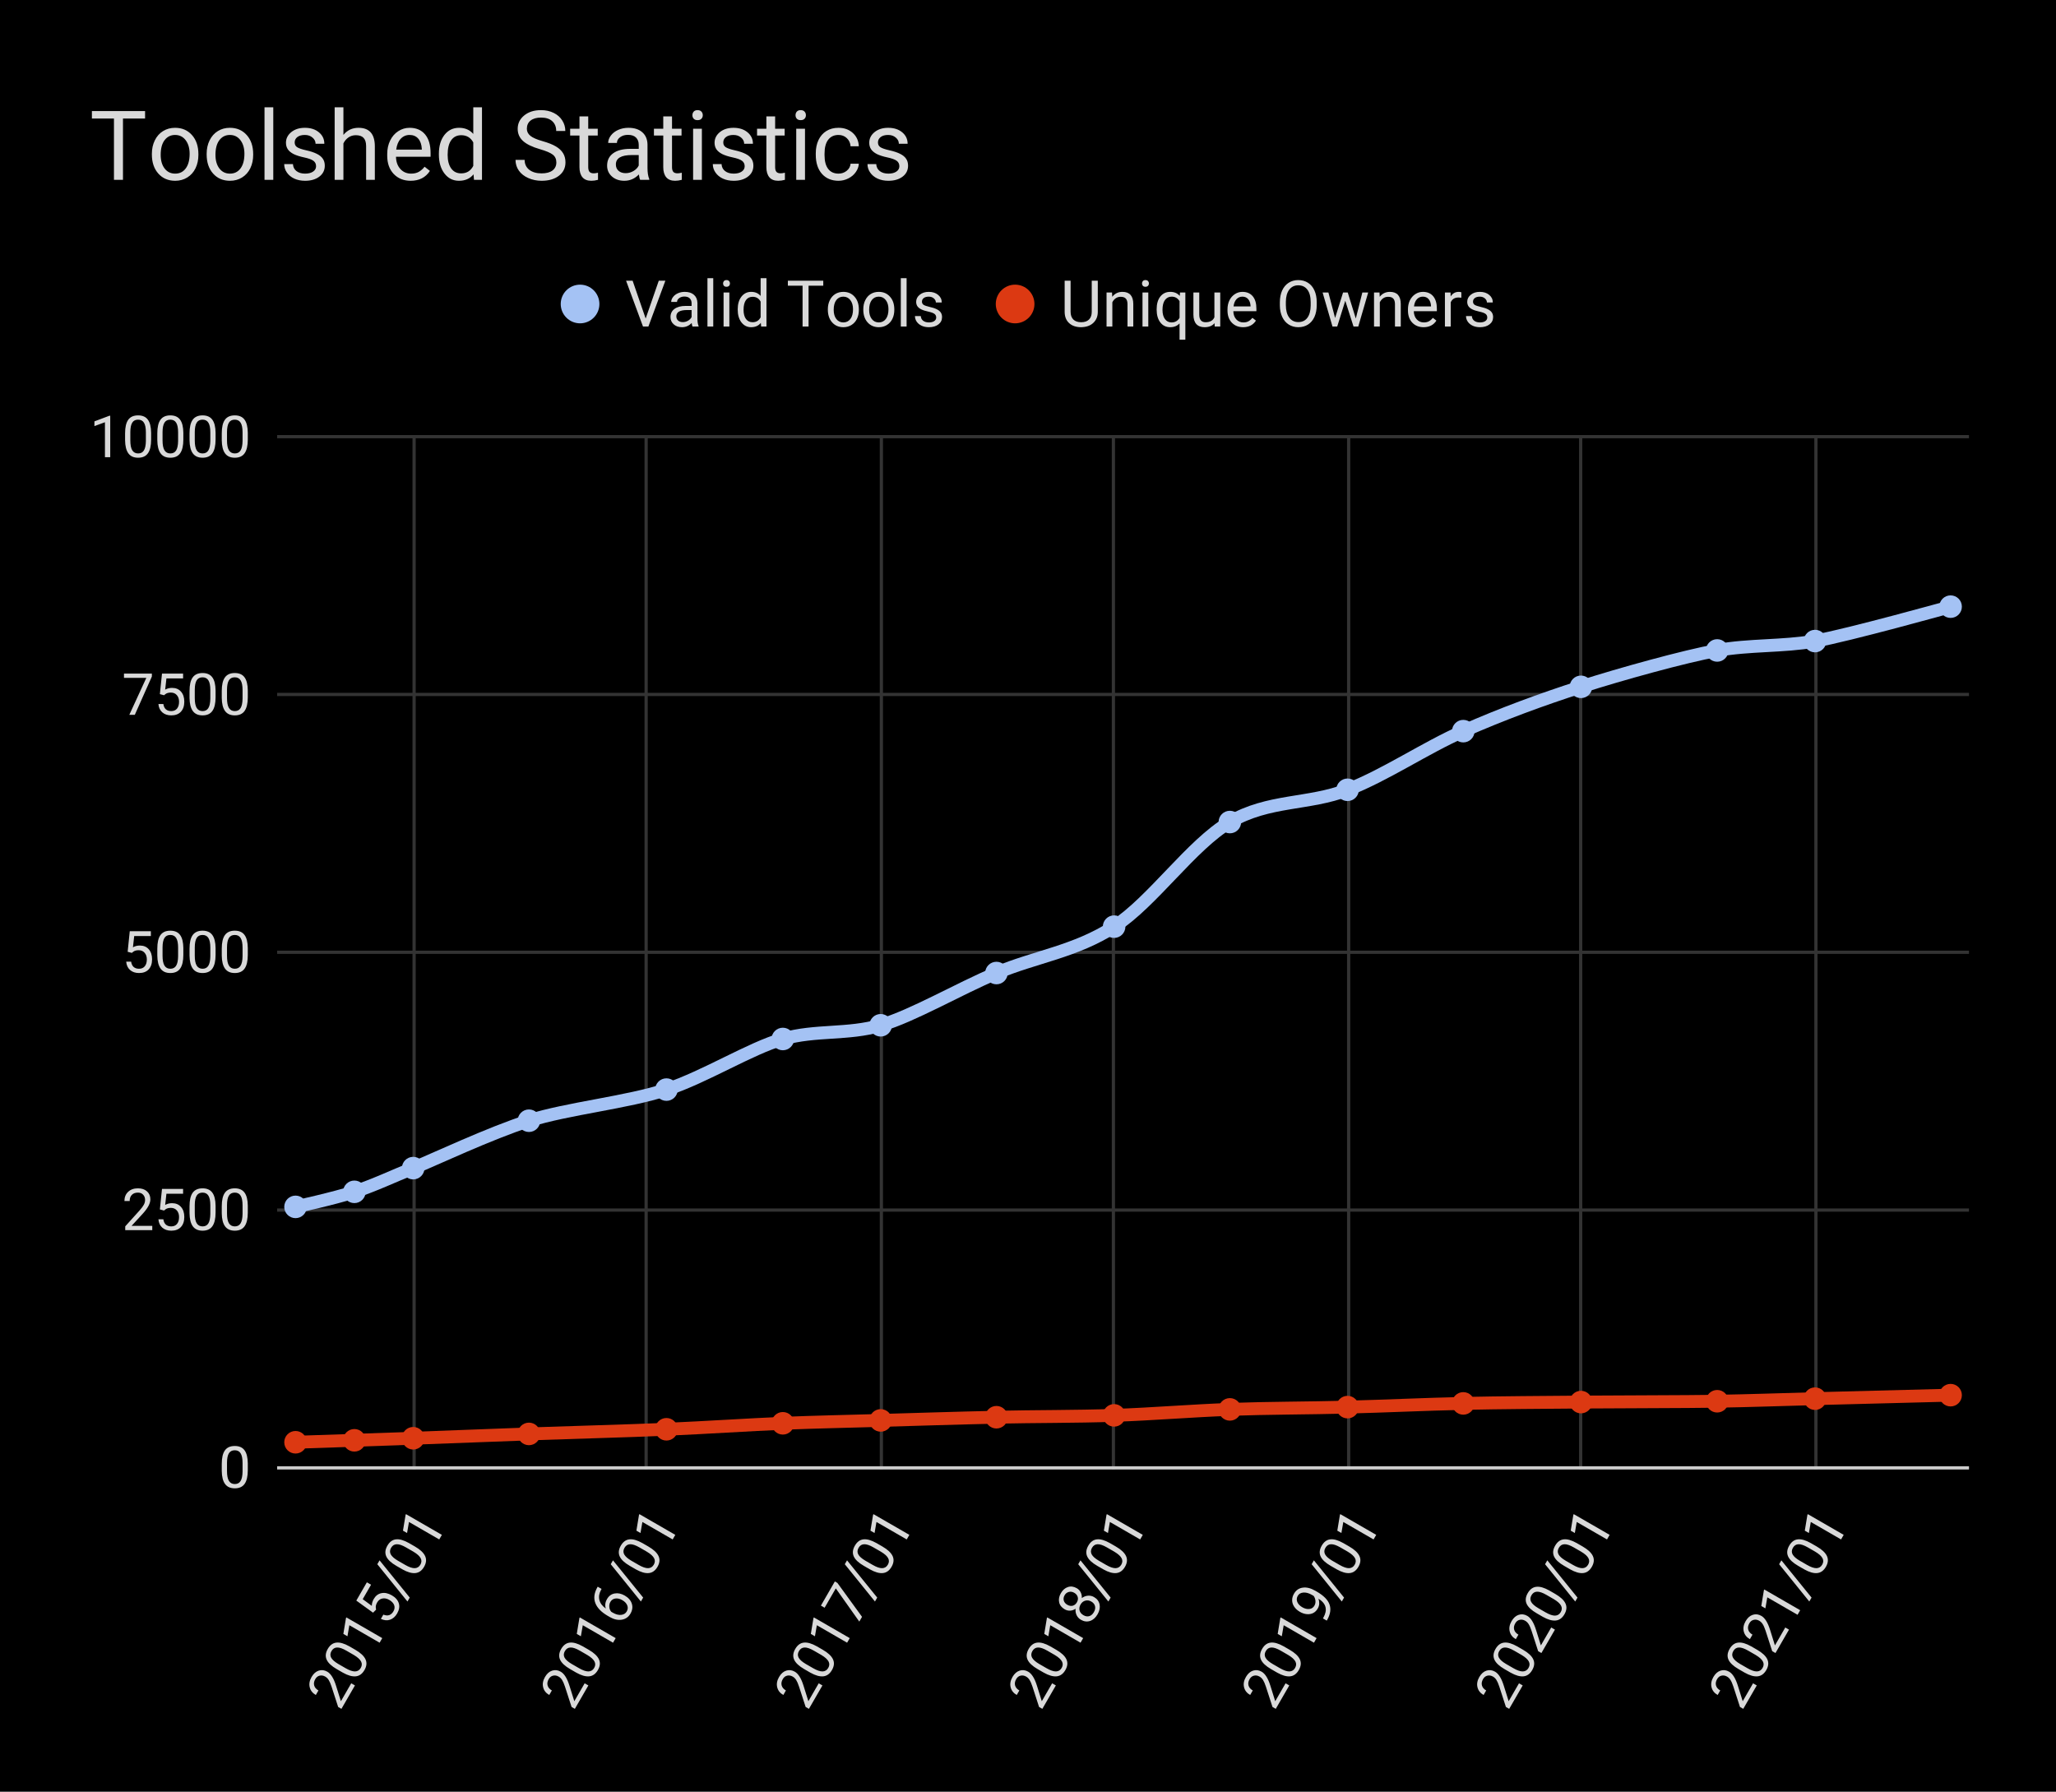<svg version="1.1" viewBox="0.0 0.0 638.0 556.0" fill="none" stroke="none" stroke-linecap="square" stroke-miterlimit="10" width="638" height="556" xmlns:xlink="http://www.w3.org/1999/xlink" xmlns="http://www.w3.org/2000/svg"><path fill="#000000" d="M0 0L638.0 0L638.0 556.0L0 556.0L0 0Z" fill-rule="nonzero"/><path stroke="#333333" stroke-width="1.0" stroke-linecap="butt" d="M128.5 135.5L128.5 455.5" fill-rule="nonzero"/><path stroke="#333333" stroke-width="1.0" stroke-linecap="butt" d="M200.5 135.5L200.5 455.5" fill-rule="nonzero"/><path stroke="#333333" stroke-width="1.0" stroke-linecap="butt" d="M273.5 135.5L273.5 455.5" fill-rule="nonzero"/><path stroke="#333333" stroke-width="1.0" stroke-linecap="butt" d="M345.5 135.5L345.5 455.5" fill-rule="nonzero"/><path stroke="#333333" stroke-width="1.0" stroke-linecap="butt" d="M418.5 135.5L418.5 455.5" fill-rule="nonzero"/><path stroke="#333333" stroke-width="1.0" stroke-linecap="butt" d="M490.5 135.5L490.5 455.5" fill-rule="nonzero"/><path stroke="#333333" stroke-width="1.0" stroke-linecap="butt" d="M563.5 135.5L563.5 455.5" fill-rule="nonzero"/><path stroke="#cccccc" stroke-width="1.0" stroke-linecap="butt" d="M86.5 455.5L610.5 455.5" fill-rule="nonzero"/><path stroke="#333333" stroke-width="1.0" stroke-linecap="butt" d="M86.5 375.5L610.5 375.5" fill-rule="nonzero"/><path stroke="#333333" stroke-width="1.0" stroke-linecap="butt" d="M86.5 295.5L610.5 295.5" fill-rule="nonzero"/><path stroke="#333333" stroke-width="1.0" stroke-linecap="butt" d="M86.5 215.5L610.5 215.5" fill-rule="nonzero"/><path stroke="#333333" stroke-width="1.0" stroke-linecap="butt" d="M86.5 135.5L610.5 135.5" fill-rule="nonzero"/><clipPath id="id_0"><path d="M86.8 135.867L610.2 135.867L610.2 455.676L86.8 455.676L86.8 135.867Z" clip-rule="nonzero"/></clipPath><path stroke="#a4c2f4" stroke-width="4.0" stroke-linecap="butt" clip-path="url(#id_0)" d="M91.706 374.509C91.706 374.509 103.878 371.844 109.964 369.839C116.049 367.835 122.135 364.956 128.221 362.484C134.307 360.012 152.167 351.58 164.14 347.773C176.113 343.966 194.768 342.094 206.807 338.114C218.846 334.135 232.804 325.321 242.925 322.412C253.046 319.503 263.167 321.151 273.288 318.158C283.409 315.165 297.234 307.006 309.207 301.944C321.18 296.882 333.749 295.322 345.722 287.552C357.695 279.783 369.668 262.143 381.641 255.092C393.614 248.04 406.183 249.756 418.156 245.082C430.129 240.408 442.102 232.172 454.075 226.884C466.048 221.597 478.418 217.05 490.59 213.133C502.761 209.215 522.739 203.68 532.86 201.843C542.981 200.007 553.101 200.703 563.222 198.933C573.343 197.163 605.294 188.251 605.294 188.251" fill-rule="nonzero"/><path stroke="#dc3912" stroke-width="4.0" stroke-linecap="butt" clip-path="url(#id_0)" d="M91.706 447.553C91.706 447.553 103.878 447.153 109.964 446.945C116.049 446.738 122.135 446.526 128.221 446.306C134.307 446.085 152.167 445.388 164.14 444.963C176.113 444.537 194.768 444.036 206.807 443.524C218.846 443.011 232.804 442.078 242.925 441.669C253.046 441.26 263.167 441.062 273.288 440.773C283.409 440.484 297.234 440.041 309.207 439.782C321.18 439.522 333.749 439.61 345.722 439.206C357.695 438.803 369.668 437.776 381.641 437.351C393.614 436.927 406.183 436.955 418.156 436.648C430.129 436.34 442.102 435.756 454.075 435.496C466.048 435.236 478.418 435.187 490.59 435.081C502.761 434.974 522.739 434.989 532.86 434.825C542.981 434.661 553.101 434.289 563.222 434.025C573.343 433.761 605.294 432.938 605.294 432.938" fill-rule="nonzero"/><path fill="#a4c2f4" clip-path="url(#id_0)" d="M95.206 374.509C95.206 376.442 93.639 378.009 91.706 378.009C89.773 378.009 88.206 376.442 88.206 374.509C88.206 372.576 89.773 371.009 91.706 371.009C93.639 371.009 95.206 372.576 95.206 374.509Z" fill-rule="nonzero"/><path fill="#a4c2f4" clip-path="url(#id_0)" d="M113.464 369.839C113.464 371.772 111.897 373.339 109.964 373.339C108.031 373.339 106.464 371.772 106.464 369.839C106.464 367.906 108.031 366.339 109.964 366.339C111.897 366.339 113.464 367.906 113.464 369.839Z" fill-rule="nonzero"/><path fill="#a4c2f4" clip-path="url(#id_0)" d="M131.721 362.484C131.721 364.417 130.154 365.984 128.221 365.984C126.288 365.984 124.721 364.417 124.721 362.484C124.721 360.551 126.288 358.984 128.221 358.984C130.154 358.984 131.721 360.551 131.721 362.484Z" fill-rule="nonzero"/><path fill="#a4c2f4" clip-path="url(#id_0)" d="M167.64 347.773C167.64 349.706 166.073 351.273 164.14 351.273C162.207 351.273 160.64 349.706 160.64 347.773C160.64 345.84 162.207 344.273 164.14 344.273C166.073 344.273 167.64 345.84 167.64 347.773Z" fill-rule="nonzero"/><path fill="#a4c2f4" clip-path="url(#id_0)" d="M210.307 338.114C210.307 340.047 208.74 341.614 206.807 341.614C204.874 341.614 203.307 340.047 203.307 338.114C203.307 336.181 204.874 334.614 206.807 334.614C208.74 334.614 210.307 336.181 210.307 338.114Z" fill-rule="nonzero"/><path fill="#a4c2f4" clip-path="url(#id_0)" d="M246.425 322.412C246.425 324.345 244.858 325.912 242.925 325.912C240.992 325.912 239.425 324.345 239.425 322.412C239.425 320.479 240.992 318.912 242.925 318.912C244.858 318.912 246.425 320.479 246.425 322.412Z" fill-rule="nonzero"/><path fill="#a4c2f4" clip-path="url(#id_0)" d="M276.788 318.158C276.788 320.091 275.221 321.658 273.288 321.658C271.355 321.658 269.788 320.091 269.788 318.158C269.788 316.225 271.355 314.658 273.288 314.658C275.221 314.658 276.788 316.225 276.788 318.158Z" fill-rule="nonzero"/><path fill="#a4c2f4" clip-path="url(#id_0)" d="M312.707 301.944C312.707 303.877 311.14 305.444 309.207 305.444C307.274 305.444 305.707 303.877 305.707 301.944C305.707 300.011 307.274 298.444 309.207 298.444C311.14 298.444 312.707 300.011 312.707 301.944Z" fill-rule="nonzero"/><path fill="#a4c2f4" clip-path="url(#id_0)" d="M349.222 287.552C349.222 289.485 347.655 291.052 345.722 291.052C343.789 291.052 342.222 289.485 342.222 287.552C342.222 285.619 343.789 284.052 345.722 284.052C347.655 284.052 349.222 285.619 349.222 287.552Z" fill-rule="nonzero"/><path fill="#a4c2f4" clip-path="url(#id_0)" d="M385.141 255.092C385.141 257.025 383.574 258.592 381.641 258.592C379.708 258.592 378.141 257.025 378.141 255.092C378.141 253.159 379.708 251.592 381.641 251.592C383.574 251.592 385.141 253.159 385.141 255.092Z" fill-rule="nonzero"/><path fill="#a4c2f4" clip-path="url(#id_0)" d="M421.656 245.082C421.656 247.015 420.089 248.582 418.156 248.582C416.223 248.582 414.656 247.015 414.656 245.082C414.656 243.149 416.223 241.582 418.156 241.582C420.089 241.582 421.656 243.149 421.656 245.082Z" fill-rule="nonzero"/><path fill="#a4c2f4" clip-path="url(#id_0)" d="M457.575 226.884C457.575 228.817 456.008 230.384 454.075 230.384C452.142 230.384 450.575 228.817 450.575 226.884C450.575 224.951 452.142 223.384 454.075 223.384C456.008 223.384 457.575 224.951 457.575 226.884Z" fill-rule="nonzero"/><path fill="#a4c2f4" clip-path="url(#id_0)" d="M494.09 213.133C494.09 215.066 492.523 216.633 490.59 216.633C488.657 216.633 487.09 215.066 487.09 213.133C487.09 211.2 488.657 209.633 490.59 209.633C492.523 209.633 494.09 211.2 494.09 213.133Z" fill-rule="nonzero"/><path fill="#a4c2f4" clip-path="url(#id_0)" d="M536.36 201.843C536.36 203.776 534.793 205.343 532.86 205.343C530.927 205.343 529.36 203.776 529.36 201.843C529.36 199.91 530.927 198.343 532.86 198.343C534.793 198.343 536.36 199.91 536.36 201.843Z" fill-rule="nonzero"/><path fill="#a4c2f4" clip-path="url(#id_0)" d="M566.722 198.933C566.722 200.866 565.155 202.433 563.222 202.433C561.289 202.433 559.722 200.866 559.722 198.933C559.722 197 561.289 195.433 563.222 195.433C565.155 195.433 566.722 197 566.722 198.933Z" fill-rule="nonzero"/><path fill="#a4c2f4" clip-path="url(#id_0)" d="M608.794 188.251C608.794 190.184 607.227 191.751 605.294 191.751C603.361 191.751 601.794 190.184 601.794 188.251C601.794 186.318 603.361 184.751 605.294 184.751C607.227 184.751 608.794 186.318 608.794 188.251Z" fill-rule="nonzero"/><path fill="#dc3912" clip-path="url(#id_0)" d="M95.206 447.553C95.206 449.486 93.639 451.053 91.706 451.053C89.773 451.053 88.206 449.486 88.206 447.553C88.206 445.62 89.773 444.053 91.706 444.053C93.639 444.053 95.206 445.62 95.206 447.553Z" fill-rule="nonzero"/><path fill="#dc3912" clip-path="url(#id_0)" d="M113.464 446.945C113.464 448.878 111.897 450.445 109.964 450.445C108.031 450.445 106.464 448.878 106.464 446.945C106.464 445.012 108.031 443.445 109.964 443.445C111.897 443.445 113.464 445.012 113.464 446.945Z" fill-rule="nonzero"/><path fill="#dc3912" clip-path="url(#id_0)" d="M131.721 446.306C131.721 448.239 130.154 449.806 128.221 449.806C126.288 449.806 124.721 448.239 124.721 446.306C124.721 444.373 126.288 442.806 128.221 442.806C130.154 442.806 131.721 444.373 131.721 446.306Z" fill-rule="nonzero"/><path fill="#dc3912" clip-path="url(#id_0)" d="M167.64 444.963C167.64 446.896 166.073 448.463 164.14 448.463C162.207 448.463 160.64 446.896 160.64 444.963C160.64 443.03 162.207 441.463 164.14 441.463C166.073 441.463 167.64 443.03 167.64 444.963Z" fill-rule="nonzero"/><path fill="#dc3912" clip-path="url(#id_0)" d="M210.307 443.524C210.307 445.457 208.74 447.024 206.807 447.024C204.874 447.024 203.307 445.457 203.307 443.524C203.307 441.591 204.874 440.024 206.807 440.024C208.74 440.024 210.307 441.591 210.307 443.524Z" fill-rule="nonzero"/><path fill="#dc3912" clip-path="url(#id_0)" d="M246.425 441.669C246.425 443.602 244.858 445.169 242.925 445.169C240.992 445.169 239.425 443.602 239.425 441.669C239.425 439.736 240.992 438.169 242.925 438.169C244.858 438.169 246.425 439.736 246.425 441.669Z" fill-rule="nonzero"/><path fill="#dc3912" clip-path="url(#id_0)" d="M276.788 440.773C276.788 442.706 275.221 444.273 273.288 444.273C271.355 444.273 269.788 442.706 269.788 440.773C269.788 438.84 271.355 437.273 273.288 437.273C275.221 437.273 276.788 438.84 276.788 440.773Z" fill-rule="nonzero"/><path fill="#dc3912" clip-path="url(#id_0)" d="M312.707 439.782C312.707 441.715 311.14 443.282 309.207 443.282C307.274 443.282 305.707 441.715 305.707 439.782C305.707 437.849 307.274 436.282 309.207 436.282C311.14 436.282 312.707 437.849 312.707 439.782Z" fill-rule="nonzero"/><path fill="#dc3912" clip-path="url(#id_0)" d="M349.222 439.206C349.222 441.139 347.655 442.706 345.722 442.706C343.789 442.706 342.222 441.139 342.222 439.206C342.222 437.273 343.789 435.706 345.722 435.706C347.655 435.706 349.222 437.273 349.222 439.206Z" fill-rule="nonzero"/><path fill="#dc3912" clip-path="url(#id_0)" d="M385.141 437.351C385.141 439.284 383.574 440.851 381.641 440.851C379.708 440.851 378.141 439.284 378.141 437.351C378.141 435.418 379.708 433.851 381.641 433.851C383.574 433.851 385.141 435.418 385.141 437.351Z" fill-rule="nonzero"/><path fill="#dc3912" clip-path="url(#id_0)" d="M421.656 436.648C421.656 438.581 420.089 440.148 418.156 440.148C416.223 440.148 414.656 438.581 414.656 436.648C414.656 434.715 416.223 433.148 418.156 433.148C420.089 433.148 421.656 434.715 421.656 436.648Z" fill-rule="nonzero"/><path fill="#dc3912" clip-path="url(#id_0)" d="M457.575 435.496C457.575 437.429 456.008 438.996 454.075 438.996C452.142 438.996 450.575 437.429 450.575 435.496C450.575 433.563 452.142 431.996 454.075 431.996C456.008 431.996 457.575 433.563 457.575 435.496Z" fill-rule="nonzero"/><path fill="#dc3912" clip-path="url(#id_0)" d="M494.09 435.081C494.09 437.014 492.523 438.581 490.59 438.581C488.657 438.581 487.09 437.014 487.09 435.081C487.09 433.148 488.657 431.581 490.59 431.581C492.523 431.581 494.09 433.148 494.09 435.081Z" fill-rule="nonzero"/><path fill="#dc3912" clip-path="url(#id_0)" d="M536.36 434.825C536.36 436.758 534.793 438.325 532.86 438.325C530.927 438.325 529.36 436.758 529.36 434.825C529.36 432.892 530.927 431.325 532.86 431.325C534.793 431.325 536.36 432.892 536.36 434.825Z" fill-rule="nonzero"/><path fill="#dc3912" clip-path="url(#id_0)" d="M566.722 434.025C566.722 435.958 565.155 437.525 563.222 437.525C561.289 437.525 559.722 435.958 559.722 434.025C559.722 432.092 561.289 430.525 563.222 430.525C565.155 430.525 566.722 432.092 566.722 434.025Z" fill-rule="nonzero"/><path fill="#dc3912" clip-path="url(#id_0)" d="M608.794 432.938C608.794 434.871 607.227 436.438 605.294 436.438C603.361 436.438 601.794 434.871 601.794 432.938C601.794 431.005 603.361 429.438 605.294 429.438C607.227 429.438 608.794 431.005 608.794 432.938Z" fill-rule="nonzero"/><path fill="#d9d9d9" d="M76.894 456.223Q76.894 459.067 75.909 460.458Q74.941 461.848 72.862 461.848Q70.816 461.848 69.831 460.489Q68.847 459.129 68.816 456.442L68.816 454.27Q68.816 451.442 69.784 450.083Q70.769 448.708 72.847 448.708Q74.909 448.708 75.878 450.036Q76.862 451.348 76.894 454.114L76.894 456.223ZM75.269 453.989Q75.269 451.926 74.675 450.989Q74.097 450.036 72.847 450.036Q71.597 450.036 71.019 450.989Q70.456 451.926 70.441 453.864L70.441 456.473Q70.441 458.551 71.034 459.536Q71.644 460.52 72.862 460.52Q74.066 460.52 74.644 459.598Q75.237 458.661 75.269 456.661L75.269 453.989Z" fill-rule="nonzero"/><path fill="#d9d9d9" d="M47.253 381.724L38.862 381.724L38.862 380.552L43.3 375.63Q44.284 374.521 44.644 373.818Q45.019 373.115 45.019 372.365Q45.019 371.365 44.409 370.724Q43.816 370.083 42.8 370.083Q41.581 370.083 40.909 370.786Q40.237 371.474 40.237 372.693L38.612 372.693Q38.612 370.927 39.753 369.849Q40.894 368.755 42.8 368.755Q44.581 368.755 45.612 369.693Q46.659 370.63 46.659 372.177Q46.659 374.068 44.253 376.677L40.831 380.396L47.253 380.396L47.253 381.724ZM49.612 375.302L50.269 368.927L56.816 368.927L56.816 370.427L51.644 370.427L51.253 373.911Q52.191 373.365 53.394 373.365Q55.144 373.365 56.159 374.521Q57.191 375.677 57.191 377.646Q57.191 379.63 56.128 380.771Q55.066 381.896 53.144 381.896Q51.441 381.896 50.362 380.958Q49.3 380.021 49.159 378.365L50.691 378.365Q50.847 379.458 51.472 380.021Q52.112 380.568 53.144 380.568Q54.284 380.568 54.925 379.802Q55.566 379.021 55.566 377.661Q55.566 376.38 54.862 375.599Q54.175 374.818 53.019 374.818Q51.956 374.818 51.347 375.286L50.909 375.646L49.612 375.302ZM66.894 376.271Q66.894 379.115 65.909 380.505Q64.941 381.896 62.862 381.896Q60.816 381.896 59.831 380.536Q58.847 379.177 58.816 376.49L58.816 374.318Q58.816 371.49 59.784 370.13Q60.769 368.755 62.847 368.755Q64.909 368.755 65.878 370.083Q66.862 371.396 66.894 374.161L66.894 376.271ZM65.269 374.036Q65.269 371.974 64.675 371.036Q64.097 370.083 62.847 370.083Q61.597 370.083 61.019 371.036Q60.456 371.974 60.441 373.911L60.441 376.521Q60.441 378.599 61.034 379.583Q61.644 380.568 62.862 380.568Q64.066 380.568 64.644 379.646Q65.237 378.708 65.269 376.708L65.269 374.036ZM76.894 376.271Q76.894 379.115 75.909 380.505Q74.941 381.896 72.862 381.896Q70.816 381.896 69.831 380.536Q68.847 379.177 68.816 376.49L68.816 374.318Q68.816 371.49 69.784 370.13Q70.769 368.755 72.847 368.755Q74.909 368.755 75.878 370.083Q76.862 371.396 76.894 374.161L76.894 376.271ZM75.269 374.036Q75.269 371.974 74.675 371.036Q74.097 370.083 72.847 370.083Q71.597 370.083 71.019 371.036Q70.456 371.974 70.441 373.911L70.441 376.521Q70.441 378.599 71.034 379.583Q71.644 380.568 72.862 380.568Q74.066 380.568 74.644 379.646Q75.237 378.708 75.269 376.708L75.269 374.036Z" fill-rule="nonzero"/><path fill="#d9d9d9" d="M39.612 295.35L40.269 288.975L46.816 288.975L46.816 290.475L41.644 290.475L41.253 293.959Q42.191 293.412 43.394 293.412Q45.144 293.412 46.159 294.568Q47.191 295.725 47.191 297.693Q47.191 299.678 46.128 300.818Q45.066 301.943 43.144 301.943Q41.441 301.943 40.362 301.006Q39.3 300.068 39.159 298.412L40.691 298.412Q40.847 299.506 41.472 300.068Q42.112 300.615 43.144 300.615Q44.284 300.615 44.925 299.85Q45.566 299.068 45.566 297.709Q45.566 296.428 44.862 295.646Q44.175 294.865 43.019 294.865Q41.956 294.865 41.347 295.334L40.909 295.693L39.612 295.35ZM56.894 296.318Q56.894 299.162 55.909 300.553Q54.941 301.943 52.862 301.943Q50.816 301.943 49.831 300.584Q48.847 299.225 48.816 296.537L48.816 294.365Q48.816 291.537 49.784 290.178Q50.769 288.803 52.847 288.803Q54.909 288.803 55.878 290.131Q56.862 291.443 56.894 294.209L56.894 296.318ZM55.269 294.084Q55.269 292.021 54.675 291.084Q54.097 290.131 52.847 290.131Q51.597 290.131 51.019 291.084Q50.456 292.021 50.441 293.959L50.441 296.568Q50.441 298.646 51.034 299.631Q51.644 300.615 52.862 300.615Q54.066 300.615 54.644 299.693Q55.237 298.756 55.269 296.756L55.269 294.084ZM66.894 296.318Q66.894 299.162 65.909 300.553Q64.941 301.943 62.862 301.943Q60.816 301.943 59.831 300.584Q58.847 299.225 58.816 296.537L58.816 294.365Q58.816 291.537 59.784 290.178Q60.769 288.803 62.847 288.803Q64.909 288.803 65.878 290.131Q66.862 291.443 66.894 294.209L66.894 296.318ZM65.269 294.084Q65.269 292.021 64.675 291.084Q64.097 290.131 62.847 290.131Q61.597 290.131 61.019 291.084Q60.456 292.021 60.441 293.959L60.441 296.568Q60.441 298.646 61.034 299.631Q61.644 300.615 62.862 300.615Q64.066 300.615 64.644 299.693Q65.237 298.756 65.269 296.756L65.269 294.084ZM76.894 296.318Q76.894 299.162 75.909 300.553Q74.941 301.943 72.862 301.943Q70.816 301.943 69.831 300.584Q68.847 299.225 68.816 296.537L68.816 294.365Q68.816 291.537 69.784 290.178Q70.769 288.803 72.847 288.803Q74.909 288.803 75.878 290.131Q76.862 291.443 76.894 294.209L76.894 296.318ZM75.269 294.084Q75.269 292.021 74.675 291.084Q74.097 290.131 72.847 290.131Q71.597 290.131 71.019 291.084Q70.456 292.021 70.441 293.959L70.441 296.568Q70.441 298.646 71.034 299.631Q71.644 300.615 72.862 300.615Q74.066 300.615 74.644 299.693Q75.237 298.756 75.269 296.756L75.269 294.084Z" fill-rule="nonzero"/><path fill="#d9d9d9" d="M47.128 209.928L41.831 221.819L40.128 221.819L45.409 210.35L38.472 210.35L38.472 209.022L47.128 209.022L47.128 209.928ZM49.612 215.397L50.269 209.022L56.816 209.022L56.816 210.522L51.644 210.522L51.253 214.007Q52.191 213.46 53.394 213.46Q55.144 213.46 56.159 214.616Q57.191 215.772 57.191 217.741Q57.191 219.725 56.128 220.866Q55.066 221.991 53.144 221.991Q51.441 221.991 50.362 221.053Q49.3 220.116 49.159 218.46L50.691 218.46Q50.847 219.553 51.472 220.116Q52.112 220.663 53.144 220.663Q54.284 220.663 54.925 219.897Q55.566 219.116 55.566 217.757Q55.566 216.475 54.862 215.694Q54.175 214.913 53.019 214.913Q51.956 214.913 51.347 215.382L50.909 215.741L49.612 215.397ZM66.894 216.366Q66.894 219.21 65.909 220.6Q64.941 221.991 62.862 221.991Q60.816 221.991 59.831 220.632Q58.847 219.272 58.816 216.585L58.816 214.413Q58.816 211.585 59.784 210.225Q60.769 208.85 62.847 208.85Q64.909 208.85 65.878 210.178Q66.862 211.491 66.894 214.257L66.894 216.366ZM65.269 214.132Q65.269 212.069 64.675 211.132Q64.097 210.178 62.847 210.178Q61.597 210.178 61.019 211.132Q60.456 212.069 60.441 214.007L60.441 216.616Q60.441 218.694 61.034 219.678Q61.644 220.663 62.862 220.663Q64.066 220.663 64.644 219.741Q65.237 218.803 65.269 216.803L65.269 214.132ZM76.894 216.366Q76.894 219.21 75.909 220.6Q74.941 221.991 72.862 221.991Q70.816 221.991 69.831 220.632Q68.847 219.272 68.816 216.585L68.816 214.413Q68.816 211.585 69.784 210.225Q70.769 208.85 72.847 208.85Q74.909 208.85 75.878 210.178Q76.862 211.491 76.894 214.257L76.894 216.366ZM75.269 214.132Q75.269 212.069 74.675 211.132Q74.097 210.178 72.847 210.178Q71.597 210.178 71.019 211.132Q70.456 212.069 70.441 214.007L70.441 216.616Q70.441 218.694 71.034 219.678Q71.644 220.663 72.862 220.663Q74.066 220.663 74.644 219.741Q75.237 218.803 75.269 216.803L75.269 214.132Z" fill-rule="nonzero"/><path fill="#d9d9d9" d="M34.206 141.867L32.566 141.867L32.566 131.023L29.3 132.226L29.3 130.757L33.956 129.007L34.206 129.007L34.206 141.867ZM46.894 136.414Q46.894 139.257 45.909 140.648Q44.941 142.039 42.862 142.039Q40.816 142.039 39.831 140.679Q38.847 139.32 38.816 136.632L38.816 134.46Q38.816 131.632 39.784 130.273Q40.769 128.898 42.847 128.898Q44.909 128.898 45.878 130.226Q46.862 131.539 46.894 134.304L46.894 136.414ZM45.269 134.179Q45.269 132.117 44.675 131.179Q44.097 130.226 42.847 130.226Q41.597 130.226 41.019 131.179Q40.456 132.117 40.441 134.054L40.441 136.664Q40.441 138.742 41.034 139.726Q41.644 140.71 42.862 140.71Q44.066 140.71 44.644 139.789Q45.237 138.851 45.269 136.851L45.269 134.179ZM56.894 136.414Q56.894 139.257 55.909 140.648Q54.941 142.039 52.862 142.039Q50.816 142.039 49.831 140.679Q48.847 139.32 48.816 136.632L48.816 134.46Q48.816 131.632 49.784 130.273Q50.769 128.898 52.847 128.898Q54.909 128.898 55.878 130.226Q56.862 131.539 56.894 134.304L56.894 136.414ZM55.269 134.179Q55.269 132.117 54.675 131.179Q54.097 130.226 52.847 130.226Q51.597 130.226 51.019 131.179Q50.456 132.117 50.441 134.054L50.441 136.664Q50.441 138.742 51.034 139.726Q51.644 140.71 52.862 140.71Q54.066 140.71 54.644 139.789Q55.237 138.851 55.269 136.851L55.269 134.179ZM66.894 136.414Q66.894 139.257 65.909 140.648Q64.941 142.039 62.862 142.039Q60.816 142.039 59.831 140.679Q58.847 139.32 58.816 136.632L58.816 134.46Q58.816 131.632 59.784 130.273Q60.769 128.898 62.847 128.898Q64.909 128.898 65.878 130.226Q66.862 131.539 66.894 134.304L66.894 136.414ZM65.269 134.179Q65.269 132.117 64.675 131.179Q64.097 130.226 62.847 130.226Q61.597 130.226 61.019 131.179Q60.456 132.117 60.441 134.054L60.441 136.664Q60.441 138.742 61.034 139.726Q61.644 140.71 62.862 140.71Q64.066 140.71 64.644 139.789Q65.237 138.851 65.269 136.851L65.269 134.179ZM76.894 136.414Q76.894 139.257 75.909 140.648Q74.941 142.039 72.862 142.039Q70.816 142.039 69.831 140.679Q68.847 139.32 68.816 136.632L68.816 134.46Q68.816 131.632 69.784 130.273Q70.769 128.898 72.847 128.898Q74.909 128.898 75.878 130.226Q76.862 131.539 76.894 134.304L76.894 136.414ZM75.269 134.179Q75.269 132.117 74.675 131.179Q74.097 130.226 72.847 130.226Q71.597 130.226 71.019 131.179Q70.456 132.117 70.441 134.054L70.441 136.664Q70.441 138.742 71.034 139.726Q71.644 140.71 72.862 140.71Q74.066 140.71 74.644 139.789Q75.237 138.851 75.269 136.851L75.269 134.179Z" fill-rule="nonzero"/><path fill="#d9d9d9" d="M110.144 523.013L105.948 530.28L104.934 529.694L102.89 523.39Q102.421 521.983 101.992 521.32Q101.571 520.644 100.921 520.269Q100.055 519.769 99.196 519.976Q98.344 520.17 97.836 521.05Q97.227 522.105 97.5 523.038Q97.759 523.964 98.815 524.573L98.002 525.981Q96.473 525.098 96.11 523.571Q95.733 522.036 96.686 520.385Q97.576 518.843 98.904 518.419Q100.239 517.981 101.579 518.754Q103.216 519.699 104.273 523.088L105.783 527.911L108.994 522.349L110.144 523.013ZM110.241 511.938Q112.704 513.36 113.416 514.908Q114.136 516.442 113.097 518.241Q112.074 520.014 110.404 520.187Q108.735 520.36 106.392 519.043L104.511 517.957Q102.062 516.543 101.369 515.024Q100.67 513.484 101.709 511.685Q102.741 509.898 104.375 509.724Q106.004 509.527 108.415 510.883L110.241 511.938ZM107.494 512.228Q105.708 511.197 104.599 511.242Q103.485 511.266 102.86 512.349Q102.235 513.431 102.771 514.409Q103.302 515.364 104.972 516.347L107.231 517.651Q109.031 518.69 110.18 518.668Q111.338 518.633 111.947 517.577Q112.549 516.535 112.039 515.574Q111.524 514.591 109.808 513.564L107.494 512.228ZM118.62 508.332L117.8 509.752L108.409 504.33L107.818 507.76L106.546 507.026L107.359 502.118L107.484 501.902L118.62 508.332ZM115.762 500.439L110.569 496.683L113.843 491.013L115.142 491.763L112.556 496.242L115.378 498.322Q115.373 497.237 115.975 496.195Q116.85 494.68 118.359 494.378Q119.876 494.063 121.581 495.048Q123.299 496.04 123.756 497.53Q124.199 499.013 123.238 500.677Q122.386 502.152 121.035 502.617Q119.692 503.069 118.188 502.362L118.953 501.036Q119.978 501.448 120.778 501.188Q121.572 500.906 122.088 500.013Q122.658 499.025 122.315 498.088Q121.959 497.142 120.782 496.463Q119.672 495.822 118.644 496.04Q117.624 496.245 117.046 497.247Q116.514 498.167 116.616 498.929L116.708 499.487L115.762 500.439ZM127.146 495.753L126.442 496.971L117.085 485.397L117.78 484.193L127.146 495.753ZM128.741 479.895Q131.204 481.317 131.916 482.865Q132.636 484.399 131.597 486.199Q130.574 487.971 128.904 488.144Q127.235 488.317 124.892 487L123.011 485.914Q120.562 484.5 119.869 482.981Q119.17 481.441 120.209 479.642Q121.241 477.856 122.875 477.681Q124.504 477.484 126.915 478.84L128.741 479.895ZM125.994 480.185Q124.208 479.154 123.099 479.199Q121.985 479.223 121.36 480.306Q120.735 481.388 121.271 482.366Q121.802 483.321 123.472 484.304L125.731 485.608Q127.531 486.647 128.68 486.625Q129.838 486.59 130.447 485.534Q131.049 484.493 130.539 483.531Q130.024 482.548 128.308 481.521L125.994 480.185ZM137.12 476.289L136.3 477.709L126.909 472.288L126.318 475.717L125.046 474.983L125.859 470.075L125.984 469.859L137.12 476.289Z" fill-rule="nonzero"/><path fill="#d9d9d9" d="M182.578 523.013L178.382 530.28L177.368 529.694L175.324 523.39Q174.855 521.983 174.426 521.32Q174.005 520.644 173.355 520.269Q172.489 519.769 171.63 519.976Q170.778 520.17 170.27 521.05Q169.661 522.105 169.934 523.038Q170.193 523.964 171.249 524.573L170.436 525.981Q168.907 525.098 168.544 523.571Q168.167 522.036 169.12 520.385Q170.011 518.843 171.338 518.419Q172.673 517.981 174.013 518.754Q175.65 519.699 176.707 523.088L178.217 527.911L181.428 522.349L182.578 523.013ZM182.676 511.938Q185.138 513.36 185.85 514.908Q186.57 516.442 185.531 518.241Q184.508 520.014 182.838 520.187Q181.169 520.36 178.826 519.043L176.945 517.957Q174.496 516.543 173.803 515.024Q173.104 513.484 174.143 511.685Q175.175 509.898 176.809 509.724Q178.438 509.527 180.849 510.883L182.676 511.938ZM179.928 512.228Q178.142 511.197 177.033 511.242Q175.919 511.266 175.294 512.349Q174.669 513.431 175.205 514.409Q175.736 515.364 177.406 516.347L179.666 517.651Q181.465 518.69 182.615 518.668Q183.772 518.633 184.381 517.577Q184.983 516.535 184.473 515.574Q183.958 514.591 182.242 513.564L179.928 512.228ZM191.054 508.332L190.234 509.752L180.843 504.33L180.252 507.76L178.98 507.026L179.793 502.118L179.918 501.902L191.054 508.332ZM185.474 492.372L186.678 493.067L186.53 493.324Q185.612 494.977 185.996 496.498Q186.368 498.012 188 499.153Q187.499 497.709 188.374 496.193Q189.21 494.745 190.738 494.473Q192.253 494.193 193.863 495.123Q195.568 496.107 196.058 497.634Q196.547 499.162 195.641 500.731Q194.727 502.315 192.931 502.613Q191.143 502.898 189.207 501.78L188.666 501.468Q185.608 499.702 184.748 497.474Q183.882 495.223 185.333 492.615L185.474 492.372ZM189.405 497.095Q188.983 497.826 189.078 498.692Q189.159 499.551 189.676 500.156L190.19 500.453Q191.557 501.242 192.747 501.118Q193.946 500.98 194.477 500.06Q195.024 499.112 194.646 498.173Q194.263 497.212 193.126 496.555Q191.976 495.891 190.952 496.04Q189.928 496.188 189.405 497.095ZM199.58 495.753L198.877 496.971L189.519 485.397L190.214 484.193L199.58 495.753ZM201.176 479.895Q203.638 481.317 204.35 482.865Q205.07 484.399 204.031 486.199Q203.008 487.971 201.338 488.144Q199.669 488.317 197.326 487L195.445 485.914Q192.996 484.5 192.303 482.981Q191.604 481.441 192.643 479.642Q193.675 477.856 195.309 477.681Q196.938 477.484 199.349 478.84L201.176 479.895ZM198.428 480.185Q196.642 479.154 195.533 479.199Q194.419 479.223 193.794 480.306Q193.169 481.388 193.705 482.366Q194.236 483.321 195.906 484.304L198.166 485.608Q199.965 486.647 201.115 486.625Q202.272 486.59 202.881 485.534Q203.483 484.493 202.973 483.531Q202.458 482.548 200.742 481.521L198.428 480.185ZM209.554 476.289L208.734 477.709L199.343 472.288L198.752 475.717L197.48 474.983L198.293 470.075L198.418 469.859L209.554 476.289Z" fill-rule="nonzero"/><path fill="#d9d9d9" d="M255.21 523.013L251.015 530.28L250 529.694L247.956 523.39Q247.488 521.983 247.059 521.32Q246.637 520.644 245.988 520.269Q245.122 519.769 244.262 519.976Q243.411 520.17 242.903 521.05Q242.293 522.105 242.566 523.038Q242.826 523.964 243.881 524.573L243.069 525.981Q241.54 525.098 241.176 523.571Q240.799 522.036 241.753 520.385Q242.643 518.843 243.971 518.419Q245.306 517.981 246.646 518.754Q248.283 519.699 249.34 523.088L250.849 527.911L254.06 522.349L255.21 523.013ZM255.308 511.938Q257.771 513.36 258.483 514.908Q259.203 516.442 258.164 518.241Q257.14 520.014 255.471 520.187Q253.802 520.36 251.458 519.043L249.578 517.957Q247.128 516.543 246.435 515.024Q245.737 513.484 246.776 511.685Q247.807 509.898 249.442 509.724Q251.071 509.527 253.481 510.883L255.308 511.938ZM252.561 512.228Q250.774 511.197 249.666 511.242Q248.551 511.266 247.926 512.349Q247.301 513.431 247.838 514.409Q248.368 515.364 250.038 516.347L252.298 517.651Q254.098 518.69 255.247 518.668Q256.404 518.633 257.014 517.577Q257.615 516.535 257.106 515.574Q256.591 514.591 254.875 513.564L252.561 512.228ZM263.687 508.332L262.867 509.752L253.476 504.33L252.885 507.76L251.613 507.026L252.425 502.118L252.55 501.902L263.687 508.332ZM259.85 491.196L267.499 501.728L266.648 503.203L259.356 492.895L255.887 498.903L254.737 498.239L259.065 490.742L259.85 491.196ZM272.212 495.753L271.509 496.971L262.151 485.397L262.847 484.193L272.212 495.753ZM273.808 479.895Q276.271 481.317 276.983 482.865Q277.703 484.399 276.664 486.199Q275.64 487.971 273.971 488.144Q272.302 488.317 269.959 487L268.078 485.914Q265.628 484.5 264.935 482.981Q264.237 481.441 265.276 479.642Q266.307 477.856 267.942 477.681Q269.571 477.484 271.981 478.84L273.808 479.895ZM271.061 480.185Q269.274 479.154 268.166 479.199Q267.051 479.223 266.426 480.306Q265.801 481.388 266.337 482.366Q266.868 483.321 268.538 484.304L270.798 485.608Q272.598 486.647 273.747 486.625Q274.904 486.59 275.514 485.534Q276.115 484.493 275.606 483.531Q275.091 482.548 273.374 481.521L271.061 480.185ZM282.187 476.289L281.367 477.709L271.976 472.288L271.385 475.717L270.113 474.983L270.925 470.075L271.05 469.859L282.187 476.289Z" fill-rule="nonzero"/><path fill="#d9d9d9" d="M327.644 523.013L323.449 530.28L322.434 529.694L320.391 523.39Q319.922 521.983 319.493 521.32Q319.071 520.644 318.422 520.269Q317.556 519.769 316.696 519.976Q315.845 520.17 315.337 521.05Q314.727 522.105 315 523.038Q315.26 523.964 316.315 524.573L315.503 525.981Q313.974 525.098 313.61 523.571Q313.233 522.036 314.187 520.385Q315.077 518.843 316.405 518.419Q317.74 517.981 319.08 518.754Q320.717 519.699 321.774 523.088L323.283 527.911L326.494 522.349L327.644 523.013ZM327.742 511.938Q330.205 513.36 330.917 514.908Q331.637 516.442 330.598 518.241Q329.575 520.014 327.905 520.187Q326.236 520.36 323.893 519.043L322.012 517.957Q319.562 516.543 318.87 515.024Q318.171 513.484 319.21 511.685Q320.241 509.899 321.876 509.724Q323.505 509.527 325.915 510.883L327.742 511.938ZM324.995 512.228Q323.209 511.197 322.1 511.242Q320.985 511.266 320.36 512.349Q319.735 513.431 320.272 514.409Q320.802 515.364 322.472 516.347L324.732 517.651Q326.532 518.69 327.681 518.668Q328.838 518.633 329.448 517.577Q330.049 516.535 329.54 515.574Q329.025 514.591 327.309 513.564L324.995 512.228ZM336.121 508.332L335.301 509.752L325.91 504.33L325.319 507.76L324.047 507.026L324.859 502.118L324.984 501.902L336.121 508.332ZM334.145 492.847Q334.971 493.324 335.362 494.145Q335.762 494.953 335.698 495.909Q336.563 495.253 337.569 495.167Q338.583 495.067 339.49 495.59Q340.924 496.418 341.214 497.885Q341.504 499.351 340.59 500.934Q339.668 502.531 338.261 503Q336.854 503.468 335.42 502.64Q334.526 502.125 334.091 501.223Q333.649 500.301 333.77 499.216Q332.975 499.749 332.075 499.807Q331.184 499.852 330.372 499.383Q328.965 498.571 328.668 497.209Q328.366 495.826 329.21 494.364Q330.054 492.903 331.403 492.473Q332.738 492.035 334.145 492.847ZM338.65 496.982Q337.717 496.443 336.791 496.702Q335.86 496.94 335.305 497.901Q334.758 498.848 335.004 499.766Q335.258 500.67 336.205 501.217Q337.139 501.756 338 501.514Q338.87 501.258 339.44 500.27Q340.018 499.269 339.797 498.402Q339.584 497.521 338.65 496.982ZM330.36 495.028Q329.884 495.854 330.101 496.665Q330.318 497.476 331.198 497.984Q332.05 498.476 332.867 498.28Q333.678 498.062 334.163 497.224Q334.655 496.371 334.43 495.574Q334.199 494.755 333.36 494.27Q332.507 493.778 331.675 494.001Q330.829 494.216 330.36 495.028ZM344.646 495.753L343.943 496.971L334.585 485.397L335.281 484.193L344.646 495.753ZM346.242 479.895Q348.705 481.317 349.417 482.865Q350.137 484.399 349.098 486.199Q348.075 487.971 346.405 488.144Q344.736 488.317 342.393 487L340.512 485.914Q338.062 484.5 337.37 482.981Q336.671 481.441 337.71 479.642Q338.741 477.856 340.376 477.681Q342.005 477.484 344.415 478.84L346.242 479.895ZM343.495 480.185Q341.709 479.154 340.6 479.199Q339.485 479.223 338.86 480.306Q338.235 481.388 338.772 482.366Q339.302 483.321 340.972 484.304L343.232 485.608Q345.032 486.647 346.181 486.625Q347.338 486.59 347.948 485.534Q348.549 484.493 348.04 483.531Q347.525 482.548 345.809 481.521L343.495 480.185ZM354.621 476.289L353.801 477.709L344.41 472.288L343.819 475.717L342.547 474.983L343.359 470.075L343.484 469.859L354.621 476.289Z" fill-rule="nonzero"/><path fill="#d9d9d9" d="M400.079 523.013L395.883 530.28L394.868 529.694L392.825 523.39Q392.356 521.983 391.927 521.32Q391.505 520.644 390.856 520.269Q389.99 519.769 389.13 519.976Q388.279 520.17 387.771 521.05Q387.162 522.105 387.435 523.038Q387.694 523.964 388.749 524.573L387.937 525.981Q386.408 525.098 386.044 523.571Q385.668 522.036 386.621 520.385Q387.511 518.843 388.839 518.418Q390.174 517.981 391.514 518.754Q393.151 519.699 394.208 523.088L395.717 527.911L398.928 522.349L400.079 523.013ZM400.176 511.938Q402.639 513.36 403.351 514.908Q404.071 516.442 403.032 518.241Q402.009 520.014 400.339 520.187Q398.67 520.36 396.327 519.043L394.446 517.957Q391.997 516.543 391.304 515.024Q390.605 513.484 391.644 511.685Q392.675 509.898 394.31 509.724Q395.939 509.527 398.35 510.883L400.176 511.938ZM397.429 512.228Q395.643 511.197 394.534 511.242Q393.419 511.266 392.794 512.349Q392.169 513.431 392.706 514.408Q393.236 515.364 394.906 516.347L397.166 517.651Q398.966 518.69 400.115 518.668Q401.272 518.633 401.882 517.577Q402.483 516.535 401.974 515.574Q401.459 514.591 399.743 513.564L397.429 512.228ZM408.555 508.332L407.735 509.752L398.344 504.33L397.753 507.76L396.481 507.026L397.294 502.118L397.419 501.902L408.555 508.332ZM409.129 496.087Q409.399 496.839 409.372 497.635Q409.332 498.424 408.91 499.154Q408.355 500.115 407.468 500.559Q406.588 500.989 405.509 500.889Q404.43 500.79 403.388 500.188Q402.278 499.547 401.627 498.612Q400.984 497.664 400.969 496.627Q400.941 495.582 401.543 494.54Q402.488 492.903 404.266 492.666Q406.039 492.409 408.163 493.635L408.583 493.878Q411.817 495.745 412.563 497.89Q413.317 500.021 411.865 502.629L411.709 502.9L410.518 502.212L410.69 501.914Q411.663 500.167 411.323 498.725Q410.99 497.27 409.129 496.087ZM407.879 498.252Q408.285 497.549 408.196 496.704Q408.107 495.858 407.627 495.22L407.059 494.892Q405.678 494.095 404.469 494.191Q403.245 494.278 402.714 495.198Q402.175 496.132 402.564 497.114Q402.961 498.083 404.125 498.755Q405.248 499.404 406.305 499.292Q407.348 499.173 407.879 498.252ZM417.08 495.753L416.377 496.971L407.02 485.397L407.715 484.193L417.08 495.753ZM418.676 479.895Q421.139 481.317 421.851 482.865Q422.571 484.399 421.532 486.199Q420.509 487.971 418.839 488.144Q417.17 488.317 414.827 487L412.946 485.914Q410.497 484.5 409.804 482.981Q409.105 481.441 410.144 479.642Q411.175 477.856 412.81 477.681Q414.439 477.484 416.85 478.84L418.676 479.895ZM415.929 480.185Q414.143 479.154 413.034 479.199Q411.919 479.223 411.294 480.306Q410.669 481.388 411.206 482.366Q411.736 483.321 413.406 484.304L415.666 485.608Q417.466 486.647 418.615 486.625Q419.772 486.59 420.382 485.534Q420.983 484.493 420.474 483.531Q419.959 482.548 418.243 481.521L415.929 480.185ZM427.055 476.289L426.235 477.709L416.844 472.288L416.253 475.717L414.981 474.983L415.794 470.075L415.919 469.859L427.055 476.289Z" fill-rule="nonzero"/><path fill="#d9d9d9" d="M472.513 523.013L468.317 530.28L467.302 529.694L465.259 523.39Q464.79 521.983 464.361 521.32Q463.939 520.644 463.29 520.269Q462.424 519.769 461.564 519.976Q460.713 520.17 460.205 521.05Q459.596 522.105 459.869 523.038Q460.128 523.964 461.183 524.573L460.371 525.981Q458.842 525.098 458.479 523.571Q458.102 522.036 459.055 520.385Q459.945 518.843 461.273 518.419Q462.608 517.981 463.948 518.754Q465.585 519.699 466.642 523.088L468.151 527.911L471.362 522.349L472.513 523.013ZM472.61 511.938Q475.073 513.36 475.785 514.908Q476.505 516.442 475.466 518.241Q474.443 520.014 472.773 520.187Q471.104 520.36 468.761 519.043L466.88 517.957Q464.431 516.543 463.738 515.024Q463.039 513.484 464.078 511.685Q465.109 509.898 466.744 509.724Q468.373 509.527 470.784 510.883L472.61 511.938ZM469.863 512.228Q468.077 511.197 466.968 511.242Q465.853 511.266 465.228 512.349Q464.603 513.431 465.14 514.409Q465.67 515.364 467.341 516.347L469.6 517.651Q471.4 518.69 472.549 518.668Q473.707 518.633 474.316 517.577Q474.918 516.535 474.408 515.574Q473.893 514.591 472.177 513.564L469.863 512.228ZM482.513 505.693L478.317 512.959L477.302 512.373L475.259 506.07Q474.79 504.662 474.361 504Q473.939 503.323 473.29 502.948Q472.424 502.448 471.564 502.656Q470.713 502.849 470.205 503.729Q469.596 504.785 469.869 505.718Q470.128 506.644 471.183 507.253L470.371 508.66Q468.842 507.777 468.479 506.251Q468.102 504.716 469.055 503.065Q469.945 501.522 471.273 501.098Q472.608 500.66 473.948 501.434Q475.585 502.379 476.642 505.767L478.151 510.59L481.362 505.029L482.513 505.693ZM482.61 494.617Q485.073 496.039 485.785 497.587Q486.505 499.121 485.466 500.921Q484.443 502.694 482.773 502.866Q481.104 503.039 478.761 501.723L476.88 500.637Q474.431 499.223 473.738 497.704Q473.039 496.164 474.078 494.364Q475.109 492.578 476.744 492.403Q478.373 492.207 480.784 493.563L482.61 494.617ZM479.863 494.907Q478.077 493.876 476.968 493.922Q475.853 493.946 475.228 495.028Q474.603 496.111 475.14 497.088Q475.67 498.044 477.341 499.026L479.6 500.331Q481.4 501.37 482.549 501.348Q483.707 501.312 484.316 500.257Q484.918 499.215 484.408 498.253Q483.893 497.27 482.177 496.243L479.863 494.907ZM489.515 495.753L488.811 496.971L479.454 485.397L480.149 484.193L489.515 495.753ZM491.11 479.895Q493.573 481.317 494.285 482.864Q495.005 484.399 493.966 486.198Q492.943 487.971 491.273 488.144Q489.604 488.317 487.261 487L485.38 485.914Q482.931 484.5 482.238 482.981Q481.539 481.441 482.578 479.642Q483.61 477.856 485.244 477.681Q486.873 477.484 489.284 478.84L491.11 479.895ZM488.363 480.185Q486.577 479.154 485.468 479.199Q484.353 479.223 483.728 480.306Q483.103 481.388 483.64 482.365Q484.17 483.321 485.841 484.304L488.1 485.608Q489.9 486.647 491.049 486.625Q492.207 486.59 492.816 485.534Q493.418 484.492 492.908 483.531Q492.393 482.548 490.677 481.521L488.363 480.185ZM499.489 476.289L498.669 477.709L489.278 472.288L488.687 475.717L487.415 474.983L488.228 470.075L488.353 469.859L499.489 476.289Z" fill-rule="nonzero"/><path fill="#d9d9d9" d="M545.145 523.013L540.95 530.28L539.935 529.694L537.891 523.39Q537.423 521.983 536.993 521.32Q536.572 520.644 535.923 520.269Q535.056 519.769 534.197 519.976Q533.345 520.17 532.837 521.05Q532.228 522.105 532.501 523.038Q532.761 523.964 533.816 524.573L533.004 525.981Q531.475 525.098 531.111 523.571Q530.734 522.036 531.687 520.385Q532.578 518.843 533.905 518.419Q535.241 517.981 536.58 518.754Q538.218 519.699 539.274 523.088L540.784 527.911L543.995 522.349L545.145 523.013ZM545.243 511.938Q547.706 513.36 548.418 514.908Q549.138 516.442 548.099 518.241Q547.075 520.014 545.406 520.187Q543.736 520.36 541.393 519.043L539.512 517.957Q537.063 516.543 536.37 515.024Q535.672 513.484 536.711 511.685Q537.742 509.898 539.377 509.724Q541.005 509.527 543.416 510.883L545.243 511.938ZM542.495 512.228Q540.709 511.197 539.6 511.242Q538.486 511.266 537.861 512.349Q537.236 513.431 537.772 514.409Q538.303 515.364 539.973 516.347L542.233 517.651Q544.033 518.69 545.182 518.668Q546.339 518.633 546.948 517.577Q547.55 516.535 547.041 515.574Q546.526 514.591 544.809 513.564L542.495 512.228ZM555.145 505.693L550.95 512.959L549.935 512.373L547.891 506.07Q547.423 504.662 546.993 504Q546.572 503.323 545.923 502.948Q545.056 502.448 544.197 502.656Q543.345 502.849 542.837 503.729Q542.228 504.785 542.501 505.718Q542.761 506.644 543.816 507.253L543.004 508.66Q541.475 507.777 541.111 506.251Q540.734 504.716 541.687 503.065Q542.578 501.522 543.905 501.098Q545.241 500.66 546.58 501.434Q548.218 502.379 549.274 505.767L550.784 510.59L553.995 505.029L555.145 505.693ZM558.622 499.671L557.801 501.092L548.41 495.67L547.82 499.1L546.548 498.365L547.36 493.458L547.485 493.242L558.622 499.671ZM562.147 495.753L561.444 496.971L552.086 485.397L552.782 484.193L562.147 495.753ZM563.743 479.895Q566.206 481.317 566.918 482.865Q567.638 484.399 566.599 486.199Q565.575 487.971 563.906 488.144Q562.236 488.317 559.893 487L558.012 485.914Q555.563 484.5 554.87 482.981Q554.172 481.441 555.211 479.642Q556.242 477.856 557.877 477.681Q559.505 477.484 561.916 478.84L563.743 479.895ZM560.995 480.185Q559.209 479.154 558.1 479.199Q556.986 479.223 556.361 480.306Q555.736 481.388 556.272 482.366Q556.803 483.321 558.473 484.304L560.733 485.608Q562.533 486.647 563.682 486.625Q564.839 486.59 565.448 485.534Q566.05 484.493 565.541 483.531Q565.026 482.548 563.309 481.521L560.995 480.185ZM572.122 476.289L571.301 477.709L561.91 472.288L561.32 475.717L560.048 474.983L560.86 470.075L560.985 469.859L572.122 476.289Z" fill-rule="nonzero"/><path fill="#a4c2f4" d="M186.0 94.333C186.0 97.647 183.314 100.333 180.0 100.333C176.686 100.333 174.0 97.647 174.0 94.333C174.0 91.02 176.686 88.333 180.0 88.333C183.314 88.333 186.0 91.02 186.0 94.333Z" fill-rule="nonzero"/><path fill="#d9d9d9" d="M200.359 98.849L204.422 87.115L206.469 87.115L201.203 101.333L199.531 101.333L194.281 87.115L196.312 87.115L200.359 98.849ZM214.891 101.333Q214.734 101.021 214.641 100.224Q213.375 101.536 211.625 101.536Q210.062 101.536 209.062 100.646Q208.062 99.755 208.062 98.396Q208.062 96.755 209.312 95.849Q210.578 94.927 212.844 94.927L214.609 94.927L214.609 94.099Q214.609 93.146 214.031 92.583Q213.469 92.021 212.375 92.021Q211.406 92.021 210.75 92.521Q210.094 93.005 210.094 93.693L208.281 93.693Q208.281 92.911 208.844 92.177Q209.406 91.427 210.359 91.005Q211.328 90.568 212.484 90.568Q214.312 90.568 215.344 91.49Q216.375 92.396 216.422 94.005L216.422 98.865Q216.422 100.318 216.781 101.177L216.781 101.333L214.891 101.333ZM211.891 99.958Q212.75 99.958 213.5 99.521Q214.266 99.083 214.609 98.38L214.609 96.208L213.188 96.208Q209.875 96.208 209.875 98.146Q209.875 99.005 210.438 99.49Q211.0 99.958 211.891 99.958ZM221.328 101.333L219.531 101.333L219.531 86.333L221.328 86.333L221.328 101.333ZM226.328 101.333L224.531 101.333L224.531 90.771L226.328 90.771L226.328 101.333ZM224.375 87.958Q224.375 87.521 224.641 87.224Q224.922 86.911 225.438 86.911Q225.969 86.911 226.234 87.224Q226.516 87.521 226.516 87.958Q226.516 88.396 226.234 88.693Q225.969 88.99 225.438 88.99Q224.922 88.99 224.641 88.693Q224.375 88.396 224.375 87.958ZM228.922 95.958Q228.922 93.536 230.078 92.052Q231.234 90.568 233.094 90.568Q234.953 90.568 236.031 91.833L236.031 86.333L237.844 86.333L237.844 101.333L236.188 101.333L236.094 100.193Q235.016 101.536 233.078 101.536Q231.25 101.536 230.078 100.036Q228.922 98.521 228.922 96.099L228.922 95.958ZM230.734 96.161Q230.734 97.958 231.469 98.974Q232.219 99.99 233.531 99.99Q235.25 99.99 236.031 98.458L236.031 93.599Q235.234 92.099 233.547 92.099Q232.219 92.099 231.469 93.13Q230.734 94.161 230.734 96.161ZM255.469 88.661L250.906 88.661L250.906 101.333L249.047 101.333L249.047 88.661L244.484 88.661L244.484 87.115L255.469 87.115L255.469 88.661ZM256.891 95.958Q256.891 94.396 257.5 93.161Q258.109 91.911 259.188 91.24Q260.281 90.568 261.688 90.568Q263.844 90.568 265.172 92.068Q266.516 93.552 266.516 96.036L266.516 96.161Q266.516 97.708 265.922 98.943Q265.328 100.161 264.219 100.849Q263.125 101.536 261.703 101.536Q259.562 101.536 258.219 100.036Q256.891 98.536 256.891 96.083L256.891 95.958ZM258.703 96.161Q258.703 97.927 259.516 98.99Q260.344 100.052 261.703 100.052Q263.078 100.052 263.891 98.974Q264.703 97.896 264.703 95.958Q264.703 94.208 263.875 93.13Q263.047 92.052 261.688 92.052Q260.344 92.052 259.516 93.115Q258.703 94.177 258.703 96.161ZM267.891 95.958Q267.891 94.396 268.5 93.161Q269.109 91.911 270.188 91.24Q271.281 90.568 272.688 90.568Q274.844 90.568 276.172 92.068Q277.516 93.552 277.516 96.036L277.516 96.161Q277.516 97.708 276.922 98.943Q276.328 100.161 275.219 100.849Q274.125 101.536 272.703 101.536Q270.562 101.536 269.219 100.036Q267.891 98.536 267.891 96.083L267.891 95.958ZM269.703 96.161Q269.703 97.927 270.516 98.99Q271.344 100.052 272.703 100.052Q274.078 100.052 274.891 98.974Q275.703 97.896 275.703 95.958Q275.703 94.208 274.875 93.13Q274.047 92.052 272.688 92.052Q271.344 92.052 270.516 93.115Q269.703 94.177 269.703 96.161ZM281.328 101.333L279.531 101.333L279.531 86.333L281.328 86.333L281.328 101.333ZM290.516 98.536Q290.516 97.802 289.969 97.396Q289.422 96.99 288.047 96.693Q286.672 96.396 285.859 95.99Q285.062 95.583 284.672 95.021Q284.297 94.443 284.297 93.661Q284.297 92.365 285.391 91.474Q286.484 90.568 288.203 90.568Q290.0 90.568 291.109 91.505Q292.234 92.427 292.234 93.865L290.406 93.865Q290.406 93.13 289.781 92.599Q289.156 92.052 288.203 92.052Q287.203 92.052 286.641 92.49Q286.094 92.911 286.094 93.615Q286.094 94.255 286.609 94.599Q287.125 94.927 288.484 95.24Q289.844 95.536 290.672 95.958Q291.516 96.365 291.922 96.958Q292.328 97.552 292.328 98.396Q292.328 99.818 291.188 100.677Q290.062 101.536 288.25 101.536Q286.984 101.536 286.0 101.083Q285.031 100.63 284.469 99.833Q283.922 99.021 283.922 98.083L285.734 98.083Q285.781 98.99 286.453 99.521Q287.141 100.052 288.25 100.052Q289.281 100.052 289.891 99.646Q290.516 99.224 290.516 98.536Z" fill-rule="nonzero"/><path fill="#dc3912" d="M321.0 94.333C321.0 97.647 318.314 100.333 315.0 100.333C311.686 100.333 309.0 97.647 309.0 94.333C309.0 91.02 311.686 88.333 315.0 88.333C318.314 88.333 321.0 91.02 321.0 94.333Z" fill-rule="nonzero"/><path fill="#d9d9d9" d="M340.656 87.115L340.656 96.786Q340.656 98.786 339.391 100.068Q338.141 101.349 336.0 101.505L335.5 101.536Q333.156 101.536 331.766 100.271Q330.391 99.005 330.375 96.802L330.375 87.115L332.219 87.115L332.219 96.74Q332.219 98.286 333.062 99.146Q333.922 99.99 335.5 99.99Q337.094 99.99 337.938 99.146Q338.781 98.302 338.781 96.755L338.781 87.115L340.656 87.115ZM345.078 90.771L345.141 92.099Q346.344 90.568 348.297 90.568Q351.656 90.568 351.672 94.349L351.672 101.333L349.875 101.333L349.875 94.333Q349.859 93.193 349.344 92.646Q348.844 92.099 347.75 92.099Q346.875 92.099 346.203 92.568Q345.547 93.036 345.172 93.802L345.172 101.333L343.375 101.333L343.375 90.771L345.078 90.771ZM356.328 101.333L354.531 101.333L354.531 90.771L356.328 90.771L356.328 101.333ZM354.375 87.958Q354.375 87.521 354.641 87.224Q354.922 86.911 355.438 86.911Q355.969 86.911 356.234 87.224Q356.516 87.521 356.516 87.958Q356.516 88.396 356.234 88.693Q355.969 88.99 355.438 88.99Q354.922 88.99 354.641 88.693Q354.375 88.396 354.375 87.958ZM358.922 95.958Q358.922 93.474 360.062 92.021Q361.219 90.568 363.141 90.568Q365.016 90.568 366.094 91.833L366.172 90.771L367.828 90.771L367.828 105.396L366.031 105.396L366.031 100.349Q364.938 101.536 363.125 101.536Q361.203 101.536 360.062 100.052Q358.922 98.552 358.922 96.083L358.922 95.958ZM360.734 96.161Q360.734 97.99 361.5 99.021Q362.266 100.052 363.562 100.052Q365.172 100.052 366.031 98.63L366.031 93.458Q365.172 92.052 363.594 92.052Q362.281 92.052 361.5 93.099Q360.734 94.13 360.734 96.161ZM376.891 100.286Q375.844 101.536 373.797 101.536Q372.109 101.536 371.219 100.552Q370.344 99.568 370.328 97.646L370.328 90.771L372.141 90.771L372.141 97.599Q372.141 99.99 374.094 99.99Q376.156 99.99 376.844 98.458L376.844 90.771L378.656 90.771L378.656 101.333L376.938 101.333L376.891 100.286ZM385.75 101.536Q383.609 101.536 382.25 100.13Q380.906 98.708 380.906 96.349L380.906 96.005Q380.906 94.443 381.5 93.208Q382.109 91.974 383.188 91.271Q384.266 90.568 385.531 90.568Q387.594 90.568 388.734 91.927Q389.875 93.286 389.875 95.818L389.875 96.568L382.719 96.568Q382.75 98.13 383.625 99.099Q384.5 100.052 385.844 100.052Q386.812 100.052 387.469 99.661Q388.141 99.271 388.641 98.63L389.734 99.49Q388.406 101.536 385.75 101.536ZM385.531 92.052Q384.438 92.052 383.688 92.849Q382.953 93.646 382.781 95.083L388.062 95.083L388.062 94.943Q387.984 93.568 387.312 92.818Q386.656 92.052 385.531 92.052ZM408.594 94.677Q408.594 96.771 407.891 98.333Q407.188 99.88 405.891 100.708Q404.609 101.536 402.891 101.536Q401.203 101.536 399.906 100.708Q398.609 99.88 397.891 98.349Q397.172 96.818 397.156 94.802L397.156 93.786Q397.156 91.74 397.859 90.161Q398.578 88.583 399.875 87.755Q401.188 86.911 402.859 86.911Q404.578 86.911 405.875 87.74Q407.188 88.568 407.891 90.146Q408.594 91.708 408.594 93.786L408.594 94.677ZM406.719 93.771Q406.719 91.24 405.703 89.896Q404.688 88.536 402.859 88.536Q401.094 88.536 400.062 89.896Q399.047 91.24 399.016 93.63L399.016 94.677Q399.016 97.13 400.047 98.536Q401.078 99.943 402.891 99.943Q404.703 99.943 405.688 98.615Q406.688 97.286 406.719 94.818L406.719 93.771ZM420.719 98.849L422.75 90.771L424.562 90.771L421.484 101.333L420.016 101.333L417.453 93.318L414.953 101.333L413.484 101.333L410.422 90.771L412.219 90.771L414.297 98.677L416.766 90.771L418.219 90.771L420.719 98.849ZM428.078 90.771L428.141 92.099Q429.344 90.568 431.297 90.568Q434.656 90.568 434.672 94.349L434.672 101.333L432.875 101.333L432.875 94.333Q432.859 93.193 432.344 92.646Q431.844 92.099 430.75 92.099Q429.875 92.099 429.203 92.568Q428.547 93.036 428.172 93.802L428.172 101.333L426.375 101.333L426.375 90.771L428.078 90.771ZM441.75 101.536Q439.609 101.536 438.25 100.13Q436.906 98.708 436.906 96.349L436.906 96.005Q436.906 94.443 437.5 93.208Q438.109 91.974 439.188 91.271Q440.266 90.568 441.531 90.568Q443.594 90.568 444.734 91.927Q445.875 93.286 445.875 95.818L445.875 96.568L438.719 96.568Q438.75 98.13 439.625 99.099Q440.5 100.052 441.844 100.052Q442.812 100.052 443.469 99.661Q444.141 99.271 444.641 98.63L445.734 99.49Q444.406 101.536 441.75 101.536ZM441.531 92.052Q440.438 92.052 439.688 92.849Q438.953 93.646 438.781 95.083L444.062 95.083L444.062 94.943Q443.984 93.568 443.312 92.818Q442.656 92.052 441.531 92.052ZM453.469 92.38Q453.062 92.318 452.594 92.318Q450.812 92.318 450.172 93.833L450.172 101.333L448.375 101.333L448.375 90.771L450.125 90.771L450.156 91.99Q451.047 90.568 452.672 90.568Q453.203 90.568 453.469 90.708L453.469 92.38ZM461.516 98.536Q461.516 97.802 460.969 97.396Q460.422 96.99 459.047 96.693Q457.672 96.396 456.859 95.99Q456.062 95.583 455.672 95.021Q455.297 94.443 455.297 93.661Q455.297 92.365 456.391 91.474Q457.484 90.568 459.203 90.568Q461.0 90.568 462.109 91.505Q463.234 92.427 463.234 93.865L461.406 93.865Q461.406 93.13 460.781 92.599Q460.156 92.052 459.203 92.052Q458.203 92.052 457.641 92.49Q457.094 92.911 457.094 93.615Q457.094 94.255 457.609 94.599Q458.125 94.927 459.484 95.24Q460.844 95.536 461.672 95.958Q462.516 96.365 462.922 96.958Q463.328 97.552 463.328 98.396Q463.328 99.818 462.188 100.677Q461.062 101.536 459.25 101.536Q457.984 101.536 457.0 101.083Q456.031 100.63 455.469 99.833Q454.922 99.021 454.922 98.083L456.734 98.083Q456.781 98.99 457.453 99.521Q458.141 100.052 459.25 100.052Q460.281 100.052 460.891 99.646Q461.516 99.224 461.516 98.536Z" fill-rule="nonzero"/><path fill="#d9d9d9" d="M45.019 36.784L38.159 36.784L38.159 55.8L35.362 55.8L35.362 36.784L28.519 36.784L28.519 34.472L45.019 34.472L45.019 36.784ZM47.128 47.722Q47.128 45.394 48.05 43.534Q48.972 41.675 50.597 40.675Q52.237 39.659 54.331 39.659Q57.566 39.659 59.566 41.909Q61.566 44.144 61.566 47.862L61.566 48.05Q61.566 50.362 60.675 52.206Q59.784 54.034 58.128 55.066Q56.487 56.097 54.362 56.097Q51.128 56.097 49.128 53.862Q47.128 51.612 47.128 47.925L47.128 47.722ZM49.862 48.05Q49.862 50.691 51.081 52.284Q52.3 53.878 54.362 53.878Q56.425 53.878 57.628 52.269Q58.847 50.644 58.847 47.722Q58.847 45.128 57.612 43.503Q56.378 41.878 54.331 41.878Q52.316 41.878 51.081 43.487Q49.862 45.081 49.862 48.05ZM64.128 47.722Q64.128 45.394 65.05 43.534Q65.972 41.675 67.597 40.675Q69.237 39.659 71.331 39.659Q74.566 39.659 76.566 41.909Q78.566 44.144 78.566 47.862L78.566 48.05Q78.566 50.362 77.675 52.206Q76.784 54.034 75.128 55.066Q73.487 56.097 71.362 56.097Q68.128 56.097 66.128 53.862Q64.128 51.612 64.128 47.925L64.128 47.722ZM66.862 48.05Q66.862 50.691 68.081 52.284Q69.3 53.878 71.362 53.878Q73.425 53.878 74.628 52.269Q75.847 50.644 75.847 47.722Q75.847 45.128 74.612 43.503Q73.378 41.878 71.331 41.878Q69.316 41.878 68.081 43.487Q66.862 45.081 66.862 48.05ZM84.8 55.8L82.081 55.8L82.081 33.3L84.8 33.3L84.8 55.8ZM98.081 51.597Q98.081 50.503 97.253 49.894Q96.425 49.284 94.362 48.847Q92.316 48.409 91.097 47.8Q89.894 47.175 89.316 46.331Q88.737 45.472 88.737 44.3Q88.737 42.347 90.378 41.003Q92.034 39.659 94.597 39.659Q97.284 39.659 98.956 41.05Q100.644 42.441 100.644 44.612L97.925 44.612Q97.925 43.487 96.972 42.691Q96.034 41.878 94.597 41.878Q93.112 41.878 92.269 42.534Q91.441 43.175 91.441 44.206Q91.441 45.191 92.222 45.691Q93.003 46.191 95.019 46.644Q97.05 47.097 98.316 47.737Q99.581 48.362 100.175 49.253Q100.784 50.128 100.784 51.409Q100.784 53.534 99.081 54.816Q97.394 56.097 94.675 56.097Q92.784 56.097 91.316 55.425Q89.847 54.737 89.019 53.534Q88.191 52.331 88.191 50.925L90.909 50.925Q90.972 52.284 91.987 53.081Q93.019 53.878 94.675 53.878Q96.222 53.878 97.144 53.253Q98.081 52.628 98.081 51.597ZM106.566 41.862Q108.362 39.659 111.253 39.659Q116.269 39.659 116.316 45.331L116.316 55.8L113.612 55.8L113.612 45.316Q113.597 43.597 112.816 42.784Q112.05 41.956 110.425 41.956Q109.112 41.956 108.112 42.659Q107.112 43.362 106.566 44.503L106.566 55.8L103.847 55.8L103.847 33.3L106.566 33.3L106.566 41.862ZM127.425 56.097Q124.206 56.097 122.175 53.987Q120.159 51.862 120.159 48.316L120.159 47.816Q120.159 45.456 121.066 43.612Q121.972 41.753 123.581 40.706Q125.206 39.659 127.097 39.659Q130.175 39.659 131.894 41.691Q133.613 43.722 133.613 47.519L133.613 48.644L122.878 48.644Q122.925 50.987 124.237 52.441Q125.55 53.878 127.581 53.878Q129.003 53.878 130.003 53.3Q131.003 52.706 131.753 51.737L133.409 53.034Q131.409 56.097 127.425 56.097ZM127.097 41.878Q125.456 41.878 124.331 43.081Q123.222 44.269 122.956 46.425L130.894 46.425L130.894 46.222Q130.784 44.159 129.784 43.019Q128.784 41.878 127.097 41.878ZM136.191 47.737Q136.191 44.097 137.909 41.878Q139.644 39.659 142.441 39.659Q145.238 39.659 146.863 41.566L146.863 33.3L149.566 33.3L149.566 55.8L147.081 55.8L146.941 54.097Q145.316 56.097 142.425 56.097Q139.659 56.097 137.925 53.847Q136.191 51.581 136.191 47.941L136.191 47.737ZM138.909 48.05Q138.909 50.753 140.019 52.284Q141.128 53.8 143.097 53.8Q145.675 53.8 146.863 51.472L146.863 44.191Q145.644 41.956 143.128 41.956Q141.128 41.956 140.019 43.503Q138.909 45.034 138.909 48.05ZM167.566 46.3Q163.941 45.253 162.284 43.737Q160.644 42.222 160.644 39.987Q160.644 37.472 162.659 35.831Q164.675 34.175 167.894 34.175Q170.097 34.175 171.816 35.034Q173.534 35.878 174.472 37.378Q175.425 38.862 175.425 40.644L172.597 40.644Q172.597 38.706 171.363 37.597Q170.144 36.487 167.894 36.487Q165.816 36.487 164.644 37.409Q163.488 38.331 163.488 39.956Q163.488 41.253 164.597 42.159Q165.706 43.05 168.363 43.8Q171.019 44.55 172.519 45.456Q174.019 46.347 174.738 47.55Q175.472 48.753 175.472 50.378Q175.472 52.972 173.441 54.534Q171.425 56.097 168.05 56.097Q165.847 56.097 163.941 55.253Q162.034 54.409 161.003 52.941Q159.972 51.472 159.972 49.612L162.8 49.612Q162.8 51.55 164.222 52.675Q165.659 53.8 168.05 53.8Q170.269 53.8 171.456 52.894Q172.644 51.972 172.644 50.409Q172.644 48.847 171.534 47.987Q170.441 47.128 167.566 46.3ZM182.534 36.112L182.534 39.956L185.488 39.956L185.488 42.05L182.534 42.05L182.534 51.878Q182.534 52.831 182.925 53.316Q183.316 53.784 184.269 53.784Q184.738 53.784 185.566 53.597L185.566 55.8Q184.488 56.097 183.488 56.097Q181.659 56.097 180.738 55.003Q179.816 53.894 179.816 51.878L179.816 42.05L176.925 42.05L176.925 39.956L179.816 39.956L179.816 36.112L182.534 36.112ZM198.644 55.8Q198.409 55.331 198.253 54.128Q196.363 56.097 193.738 56.097Q191.394 56.097 189.894 54.769Q188.394 53.441 188.394 51.409Q188.394 48.925 190.269 47.566Q192.159 46.191 195.581 46.191L198.206 46.191L198.206 44.941Q198.206 43.519 197.363 42.691Q196.519 41.847 194.863 41.847Q193.409 41.847 192.425 42.581Q191.441 43.3 191.441 44.347L188.722 44.347Q188.722 43.159 189.566 42.05Q190.409 40.941 191.847 40.3Q193.284 39.659 195.019 39.659Q197.753 39.659 199.3 41.034Q200.863 42.394 200.925 44.8L200.925 52.097Q200.925 54.269 201.472 55.566L201.472 55.8L198.644 55.8ZM194.144 53.737Q195.409 53.737 196.55 53.081Q197.706 52.409 198.206 51.362L198.206 48.112L196.081 48.112Q191.113 48.112 191.113 51.019Q191.113 52.3 191.956 53.019Q192.8 53.737 194.144 53.737ZM208.534 36.112L208.534 39.956L211.488 39.956L211.488 42.05L208.534 42.05L208.534 51.878Q208.534 52.831 208.925 53.316Q209.316 53.784 210.269 53.784Q210.738 53.784 211.566 53.597L211.566 55.8Q210.488 56.097 209.488 56.097Q207.659 56.097 206.738 55.003Q205.816 53.894 205.816 51.878L205.816 42.05L202.925 42.05L202.925 39.956L205.816 39.956L205.816 36.112L208.534 36.112ZM217.8 55.8L215.081 55.8L215.081 39.956L217.8 39.956L217.8 55.8ZM214.863 35.753Q214.863 35.081 215.269 34.628Q215.675 34.175 216.456 34.175Q217.253 34.175 217.659 34.628Q218.081 35.081 218.081 35.753Q218.081 36.409 217.659 36.847Q217.253 37.284 216.456 37.284Q215.675 37.284 215.269 36.847Q214.863 36.409 214.863 35.753ZM231.081 51.597Q231.081 50.503 230.253 49.894Q229.425 49.284 227.363 48.847Q225.316 48.409 224.097 47.8Q222.894 47.175 222.316 46.331Q221.738 45.472 221.738 44.3Q221.738 42.347 223.378 41.003Q225.034 39.659 227.597 39.659Q230.284 39.659 231.956 41.05Q233.644 42.441 233.644 44.612L230.925 44.612Q230.925 43.487 229.972 42.691Q229.034 41.878 227.597 41.878Q226.113 41.878 225.269 42.534Q224.441 43.175 224.441 44.206Q224.441 45.191 225.222 45.691Q226.003 46.191 228.019 46.644Q230.05 47.097 231.316 47.737Q232.581 48.362 233.175 49.253Q233.784 50.128 233.784 51.409Q233.784 53.534 232.081 54.816Q230.394 56.097 227.675 56.097Q225.784 56.097 224.316 55.425Q222.847 54.737 222.019 53.534Q221.191 52.331 221.191 50.925L223.909 50.925Q223.972 52.284 224.988 53.081Q226.019 53.878 227.675 53.878Q229.222 53.878 230.144 53.253Q231.081 52.628 231.081 51.597ZM240.534 36.112L240.534 39.956L243.488 39.956L243.488 42.05L240.534 42.05L240.534 51.878Q240.534 52.831 240.925 53.316Q241.316 53.784 242.269 53.784Q242.738 53.784 243.566 53.597L243.566 55.8Q242.488 56.097 241.488 56.097Q239.659 56.097 238.738 55.003Q237.816 53.894 237.816 51.878L237.816 42.05L234.925 42.05L234.925 39.956L237.816 39.956L237.816 36.112L240.534 36.112ZM249.8 55.8L247.081 55.8L247.081 39.956L249.8 39.956L249.8 55.8ZM246.863 35.753Q246.863 35.081 247.269 34.628Q247.675 34.175 248.456 34.175Q249.253 34.175 249.659 34.628Q250.081 35.081 250.081 35.753Q250.081 36.409 249.659 36.847Q249.253 37.284 248.456 37.284Q247.675 37.284 247.269 36.847Q246.863 36.409 246.863 35.753ZM260.206 53.878Q261.659 53.878 262.738 53.003Q263.831 52.128 263.941 50.8L266.503 50.8Q266.441 52.159 265.566 53.394Q264.706 54.628 263.253 55.362Q261.816 56.097 260.206 56.097Q256.972 56.097 255.05 53.941Q253.144 51.769 253.144 48.019L253.144 47.566Q253.144 45.253 253.988 43.456Q254.847 41.644 256.425 40.659Q258.019 39.659 260.191 39.659Q262.863 39.659 264.628 41.253Q266.394 42.847 266.503 45.394L263.941 45.394Q263.831 43.862 262.784 42.878Q261.738 41.878 260.191 41.878Q258.128 41.878 256.988 43.378Q255.863 44.862 255.863 47.675L255.863 48.175Q255.863 50.925 256.988 52.409Q258.113 53.878 260.206 53.878ZM279.081 51.597Q279.081 50.503 278.253 49.894Q277.425 49.284 275.363 48.847Q273.316 48.409 272.097 47.8Q270.894 47.175 270.316 46.331Q269.738 45.472 269.738 44.3Q269.738 42.347 271.378 41.003Q273.034 39.659 275.597 39.659Q278.284 39.659 279.956 41.05Q281.644 42.441 281.644 44.612L278.925 44.612Q278.925 43.487 277.972 42.691Q277.034 41.878 275.597 41.878Q274.113 41.878 273.269 42.534Q272.441 43.175 272.441 44.206Q272.441 45.191 273.222 45.691Q274.003 46.191 276.019 46.644Q278.05 47.097 279.316 47.737Q280.581 48.362 281.175 49.253Q281.784 50.128 281.784 51.409Q281.784 53.534 280.081 54.816Q278.394 56.097 275.675 56.097Q273.784 56.097 272.316 55.425Q270.847 54.737 270.019 53.534Q269.191 52.331 269.191 50.925L271.909 50.925Q271.972 52.284 272.988 53.081Q274.019 53.878 275.675 53.878Q277.222 53.878 278.144 53.253Q279.081 52.628 279.081 51.597Z" fill-rule="nonzero"/></svg>
